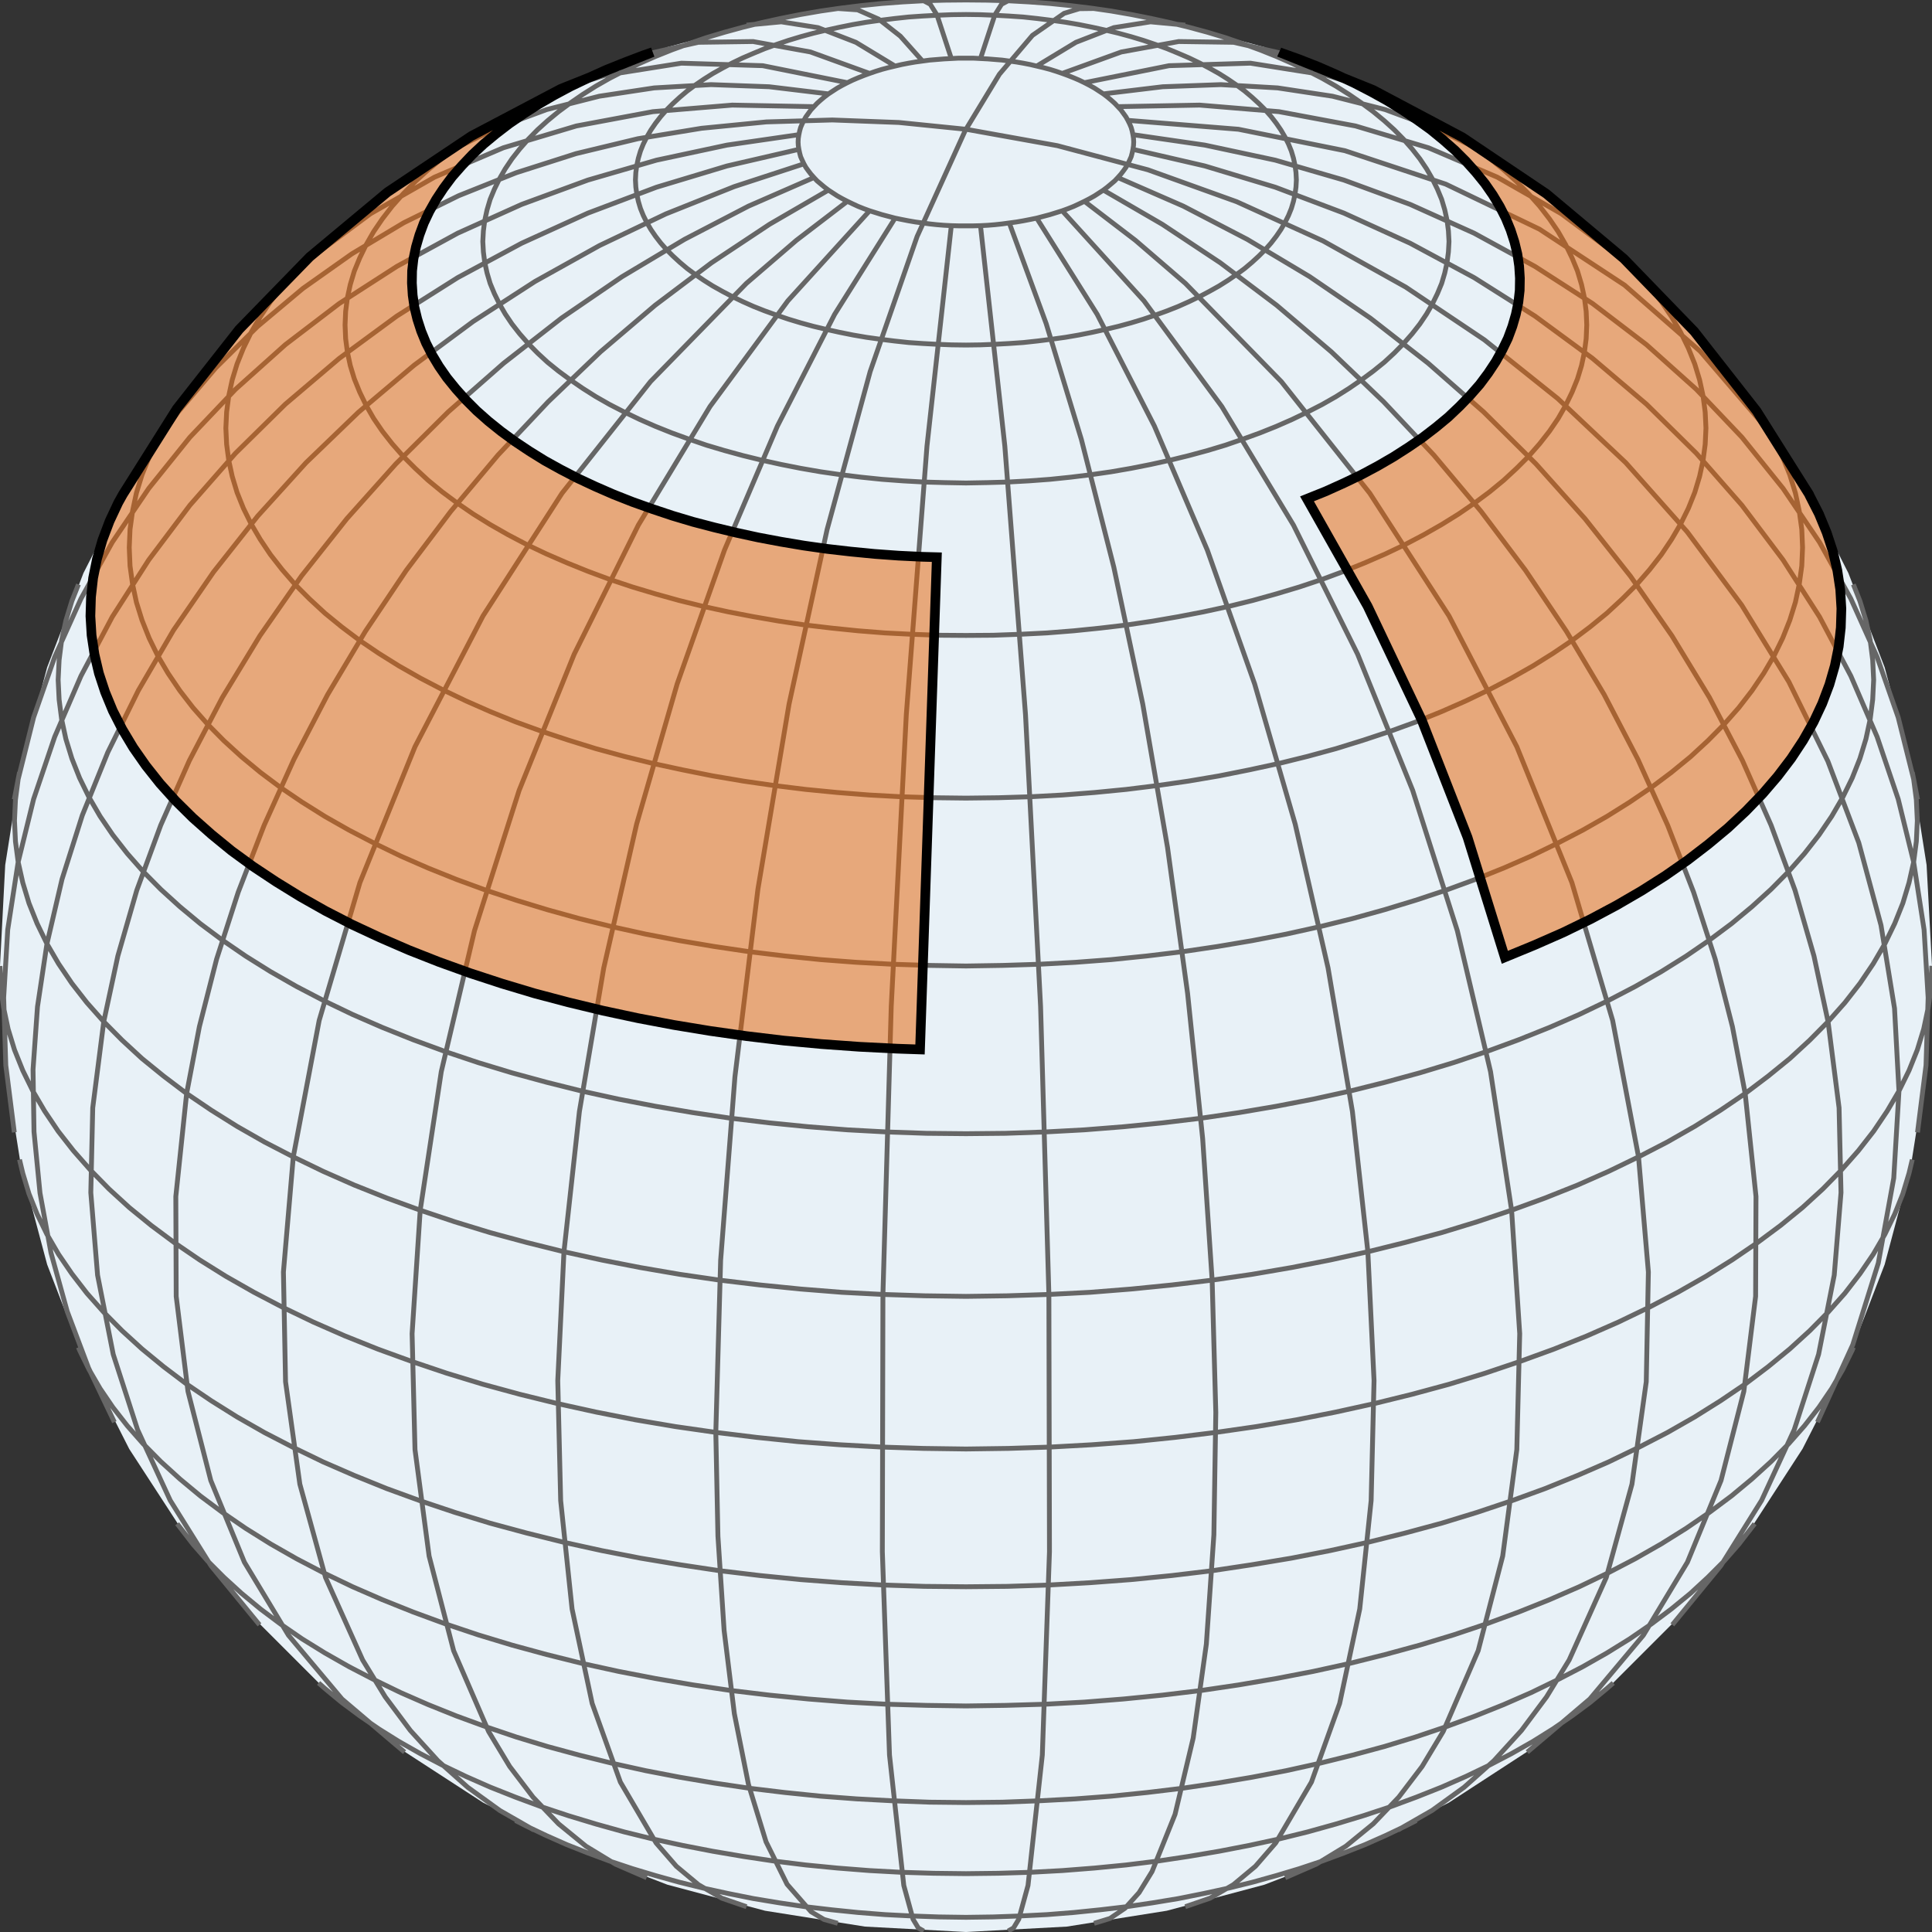 <svg xmlns="http://www.w3.org/2000/svg" width="100" height="100"><rect width="100%" height="100%" fill="#333333" stroke="none"/><style>
path {
  fill: none;
  stroke: #000;
}
.background {
  stroke: none;
  fill: rgb(232,241,247);
}
.graticule {
  stroke: #666;
  stroke-width: .25px;
}
.bounds {
  fill: rgba(230,97,1,.5);
  stroke: #000;
  stroke-width: .5px;
  pointer-events: none;
}
</style>
<path class="background" d="M50,100L44.77,99.72L39.60,98.90L34.54,97.55L29.66,95.67L25.00,93.30L20.61,90.45L16.54,87.15L12.84,83.45L9.54,79.38L6.69,75.00L4.32,70.33L2.44,65.45L1.09,60.39L0.27,55.22L0,50.00L0.27,44.77L1.09,39.60L2.44,34.54L4.32,29.66L6.69,25.00L9.54,20.61L12.84,16.54L16.54,12.84L20.61,9.54L24.99,6.69L29.66,4.32L34.54,2.44L39.60,1.09L44.77,0.27L50,0L55.22,0.27L60.39,1.09L65.45,2.44L70.33,4.32L74.99,6.69L79.38,9.54L83.45,12.84L87.15,16.54L90.45,20.61L93.30,24.99L95.67,29.66L97.55,34.54L98.90,39.60L99.72,44.77L100,49.99L99.72,55.22L98.90,60.39L97.55,65.45L95.67,70.33L93.30,74.99L90.45,79.38L87.15,83.45L83.45,87.15L79.38,90.45L75.00,93.30L70.33,95.67L65.45,97.55L60.39,98.90L55.22,99.72L50,100Z"></path>
<path class="graticule" d="M56.63,0.44L55.87,0.45L55.08,0.69L53.44,1.83L51.73,3.84L50.00,6.69M5.92,26.38L7.46,23.79L9.21,21.34L11.17,19.04L13.33,16.90L15.68,14.93L18.21,13.14L20.90,11.53L23.74,10.13L26.72,8.94L29.82,7.95L33.02,7.18L36.31,6.64L39.67,6.31L43.08,6.21L46.53,6.34L49.99,6.69M43.36,99.55L42.65,99.35L41.98,98.95L40.74,97.53L39.65,95.33L38.74,92.36L38.01,88.70L37.48,84.39L37.16,79.51L37.05,74.14L37.30,65.23L38.04,55.73L39.23,46.02L40.84,36.45L42.81,27.41L45.04,19.23L47.47,12.24L49.99,6.69M94.07,73.61L95.90,69.60L97.22,65.38L98.02,60.98L98.29,56.47L98.06,52.19L97.36,47.89L96.21,43.62L94.61,39.40L92.59,35.29L90.15,31.32L87.33,27.53L84.15,23.95L80.63,20.63L76.83,17.59L72.76,14.86L68.48,12.47L64.01,10.44L59.42,8.79L54.73,7.54L50.00,6.69M0,50L0.04,51.09L0.19,52.17L0.42,53.26L0.75,54.34L1.18,55.41L1.70,56.47L2.31,57.51L3.01,58.55L3.80,59.56L4.68,60.56L5.64,61.54L6.69,62.5L7.83,63.43L9.04,64.33L10.33,65.21L11.69,66.06L13.13,66.88L14.64,67.67L16.22,68.43L17.86,69.15L19.56,69.83L21.32,70.47L23.13,71.08L25.00,71.65L26.91,72.17L28.86,72.65L30.86,73.09L32.89,73.49L34.96,73.84L37.05,74.14L39.17,74.40L41.31,74.62L43.47,74.78L45.64,74.90L47.81,74.97L50,75L52.18,74.97L54.35,74.90L56.52,74.78L58.68,74.62L60.82,74.40L62.94,74.14L65.03,73.84L67.10,73.49L69.13,73.09L71.13,72.65L73.08,72.17L75,71.65L76.86,71.08L78.67,70.47L80.43,69.83L82.13,69.15L83.77,68.43L85.35,67.67L86.86,66.88L88.30,66.06L89.66,65.21L90.95,64.33L92.16,63.43L93.30,62.5L94.35,61.54L95.31,60.56L96.19,59.56L96.98,58.55L97.68,57.51L98.29,56.47L98.81,55.41L99.24,54.34L99.57,53.26L99.80,52.17L99.95,51.09L99.99,49.99M52.18,0.04L51.84,0.22L51.49,0.78L50.75,3.03M47.81,0.04L48.15,0.22L48.50,0.78L49.24,3.03M43.36,0.44L44.39,0.51L45.48,0.99L46.60,1.87L47.75,3.16M38.64,1.30L40.44,1.13L42.34,1.43L44.30,2.19L46.33,3.42M33.47,2.80L36.14,2.19L38.98,2.15L41.95,2.69L45.01,3.80M27.63,5.27L29.43,4.49L31.30,3.90L35.27,3.27L39.48,3.40L43.86,4.28M20.94,9.30L23.24,7.84L25.70,6.63L28.30,5.67L31.02,4.98L33.86,4.55L36.80,4.38L39.81,4.49L42.88,4.86M13.43,15.89L16.15,13.31L19.18,11.06L22.49,9.17L26.05,7.65L29.83,6.52L33.79,5.78L37.90,5.44L42.13,5.52M0.74,41.38L0.94,40.33L1.74,37.13L2.83,34.01L4.19,30.99L5.81,28.07L7.70,25.28L9.83,22.63L12.19,20.15L14.77,17.84L17.56,15.71L20.54,13.79L23.69,12.07L27.00,10.58L30.43,9.32L33.98,8.29L37.63,7.51L41.35,6.97M0.74,58.61L0.30,55.14L0.19,51.64L0.40,48.12L0.94,44.62L1.74,41.36L2.83,38.14L4.19,34.99L5.81,31.93L7.70,28.98L9.83,26.15L12.19,23.46L14.77,20.92L17.56,18.55L20.54,16.36L23.69,14.37L27.00,12.59L30.43,11.03L33.98,9.69L37.63,8.59L41.35,7.73M5.92,73.61L4.58,70.80L3.48,67.88L2.64,64.85L2.07,61.75L1.76,58.58L1.71,55.36L1.94,52.11L2.43,48.85L3.21,45.51L4.26,42.20L5.58,38.94L7.16,35.74L8.98,32.62L11.05,29.61L13.34,26.71L15.84,23.95L18.55,21.34L21.44,18.90L24.49,16.64L27.69,14.57L31.03,12.71L34.47,11.07L38.00,9.66L41.61,8.48M13.43,84.10L10.92,81.04L8.81,77.66L7.12,74.00L5.86,70.10L5.05,66.00L4.70,61.73L4.80,57.34L5.37,52.88L6.10,49.48L7.08,46.08L8.32,42.71L9.80,39.37L11.51,36.10L13.45,32.91L15.60,29.82L17.95,26.85L20.49,24.01L23.20,21.32L26.07,18.80L29.07,16.46L32.20,14.32L35.43,12.39L38.74,10.67L42.13,9.19M20.94,90.69L17.70,87.94L14.93,84.64L12.65,80.86L10.91,76.63L9.73,72.02L9.12,67.10L9.10,61.93L9.66,56.60L10.32,53.14L11.21,49.65L12.33,46.18L13.67,42.72L15.21,39.31L16.96,35.95L18.91,32.68L21.03,29.52L23.33,26.47L25.78,23.55L28.37,20.80L31.08,18.21L33.91,15.80L36.83,13.60L39.83,11.61L42.88,9.84M27.63,94.72L25.87,93.71L24.21,92.51L22.66,91.13L21.24,89.57L19.94,87.83L18.77,85.92L16.85,81.65L15.52,76.82L14.78,71.52L14.67,65.84L15.18,59.88L16.52,52.82L18.63,45.68L21.48,38.65L25,31.88L29.09,25.53L33.67,19.75L38.63,14.67L41.22,12.44L43.86,10.42M33.47,97.19L31.86,96.49L30.33,95.56L28.91,94.40L27.59,93.02L26.38,91.43L25.29,89.62L23.48,85.44L22.21,80.54L21.48,75.03L21.33,69.03L21.75,62.64L22.84,55.47L24.56,48.17L26.87,40.91L29.72,33.86L33.04,27.18L36.75,21.04L40.78,15.57L45.01,10.91M38.64,98.69L37.36,98.25L36.15,97.55L35.01,96.60L33.96,95.39L32.11,92.24L30.65,88.17L29.61,83.28L29.02,77.67L28.87,71.46L29.19,64.79L29.99,57.53L31.25,50.10L32.95,42.66L35.05,35.40L37.50,28.47L40.24,22.05L43.20,16.27L46.33,11.29M47.81,99.95L47.53,99.79L47.26,99.34L46.78,97.59L46.04,90.84L45.67,80.32L45.70,67.00L46.13,52.09L46.91,36.99L47.98,23.09L49.24,11.68M52.18,99.95L52.46,99.79L52.73,99.34L53.21,97.59L53.95,90.84L54.32,80.32L54.29,67.00L53.86,52.09L53.08,36.99L52.01,23.09L50.75,11.68M56.63,99.55L57.45,99.30L58.23,98.77L58.96,97.96L59.63,96.87L60.82,93.91L61.76,89.96L62.44,85.10L62.83,79.44L62.93,73.11L62.74,66.26L62.25,58.94L61.47,51.42L60.43,43.86L59.15,36.45L57.65,29.35L55.97,22.74L54.15,16.75L52.24,11.54M61.35,98.69L62.63,98.25L63.84,97.55L64.98,96.60L66.03,95.39L67.88,92.24L69.34,88.17L70.38,83.28L70.97,77.67L71.12,71.46L70.80,64.79L70.00,57.53L68.74,50.10L67.04,42.66L64.94,35.40L62.49,28.47L59.75,22.05L56.79,16.27L53.66,11.29M66.52,97.19L68.13,96.49L69.66,95.56L71.08,94.40L72.40,93.02L73.61,91.43L74.70,89.62L76.51,85.44L77.78,80.54L78.51,75.03L78.66,69.03L78.24,62.64L77.15,55.47L75.43,48.17L73.12,40.91L70.27,33.86L66.95,27.18L63.24,21.04L59.21,15.57L54.98,10.91M72.36,94.72L74.12,93.71L75.78,92.51L77.33,91.13L78.75,89.57L80.05,87.83L81.22,85.92L83.14,81.65L84.47,76.82L85.21,71.52L85.32,65.84L84.81,59.88L83.47,52.82L81.36,45.68L78.51,38.65L75,31.88L70.90,25.53L66.32,19.75L61.36,14.67L58.77,12.44L56.13,10.42M79.05,90.69L82.29,87.94L85.06,84.64L87.34,80.86L89.08,76.63L90.26,72.02L90.87,67.10L90.89,61.93L90.33,56.60L89.67,53.14L88.78,49.65L87.66,46.18L86.32,42.72L84.78,39.31L83.03,35.95L81.08,32.68L78.96,29.52L76.66,26.47L74.21,23.55L71.62,20.80L68.91,18.21L66.08,15.80L63.16,13.60L60.16,11.61L57.11,9.84M86.56,84.10L89.07,81.04L91.18,77.66L92.87,74.00L94.13,70.10L94.94,66.00L95.29,61.73L95.19,57.34L94.62,52.88L93.89,49.48L92.91,46.08L91.67,42.71L90.19,39.37L88.48,36.10L86.54,32.91L84.39,29.82L82.04,26.85L79.50,24.01L76.79,21.32L73.92,18.80L70.92,16.46L67.79,14.32L64.56,12.39L61.25,10.67L57.86,9.19M99.25,58.61L99.69,55.14L99.80,51.64L99.59,48.12L99.05,44.62L98.25,41.36L97.16,38.14L95.80,34.99L94.18,31.93L92.29,28.98L90.16,26.15L87.80,23.46L85.22,20.92L82.43,18.55L79.45,16.36L76.30,14.37L72.99,12.59L69.56,11.03L66.01,9.69L62.36,8.59L58.64,7.73M99.25,41.38L99.05,40.33L98.25,37.13L97.16,34.01L95.80,30.99L94.18,28.07L92.29,25.28L90.16,22.63L87.80,20.15L85.22,17.84L82.43,15.71L79.45,13.79L76.30,12.07L72.99,10.58L69.56,9.32L66.01,8.29L62.36,7.51L58.64,6.97M94.07,26.38L91.34,22.07L88.00,18.18L84.09,14.76L79.68,11.86L74.83,9.53L69.61,7.80L64.10,6.69L58.38,6.23M86.56,15.89L83.84,13.31L80.81,11.06L77.50,9.17L73.94,7.65L70.16,6.52L66.20,5.78L62.09,5.44L57.86,5.52M79.05,9.30L76.75,7.84L74.29,6.63L71.69,5.67L68.97,4.98L66.13,4.55L63.19,4.38L60.18,4.49L57.11,4.86M72.36,5.27L70.56,4.49L68.69,3.90L64.72,3.27L60.51,3.40L56.13,4.28M66.52,2.80L63.85,2.19L61.01,2.15L58.04,2.69L54.98,3.80M61.35,1.30L59.55,1.13L57.65,1.43L55.69,2.19L53.66,3.42M26.68,94.23L27.27,94.53L28.28,95.01L29.34,95.48L30.43,95.91L31.56,96.33L32.73,96.72L33.93,97.08L35.15,97.42L36.41,97.73L37.70,98.01L39.00,98.27L40.33,98.49L41.68,98.69L43.04,98.85L44.41,98.99L45.80,99.10L47.19,99.17L48.59,99.22L50,99.24L51.40,99.22L52.80,99.17L54.19,99.10L55.58,98.99L56.95,98.85L58.31,98.69L59.66,98.49L60.99,98.27L62.29,98.01L63.58,97.73L64.84,97.42L66.06,97.08L67.26,96.72L68.43,96.33L69.56,95.91L70.65,95.48L71.71,95.01L72.72,94.53L73.31,94.23M16.49,87.11L16.82,87.40L17.69,88.12L18.62,88.81L19.61,89.49L20.65,90.14L21.76,90.77L22.91,91.37L24.12,91.95L25.37,92.50L26.68,93.02L28.03,93.52L29.42,93.98L30.84,94.41L32.31,94.82L33.81,95.19L35.34,95.52L36.89,95.82L38.48,96.09L40.08,96.33L41.70,96.53L43.34,96.69L45.00,96.82L46.66,96.91L48.32,96.96L50,96.98L51.67,96.96L53.33,96.91L54.99,96.82L56.65,96.69L58.29,96.53L59.91,96.33L61.51,96.09L63.10,95.82L64.65,95.52L66.18,95.19L67.68,94.82L69.15,94.41L70.57,93.98L71.96,93.52L73.31,93.02L74.62,92.50L75.87,91.95L77.08,91.37L78.23,90.77L79.34,90.14L80.38,89.49L81.37,88.81L82.30,88.12L83.17,87.40L83.50,87.11M9.17,78.87L9.31,79.05L9.99,79.93L10.75,80.80L11.59,81.64L12.50,82.47L13.48,83.28L14.52,84.06L15.64,84.83L16.82,85.56L18.07,86.27L19.38,86.95L20.74,87.61L22.16,88.23L23.63,88.82L25.16,89.38L26.73,89.91L28.34,90.40L30.00,90.85L31.70,91.27L33.42,91.65L35.19,91.99L36.97,92.29L38.79,92.56L40.62,92.78L42.48,92.97L44.34,93.11L46.22,93.21L48.11,93.28L50,93.30L51.88,93.28L53.77,93.21L55.65,93.11L57.51,92.97L59.37,92.78L61.20,92.56L63.02,92.29L64.80,91.99L66.57,91.65L68.29,91.27L69.99,90.85L71.65,90.40L73.26,89.91L74.83,89.38L76.36,88.82L77.83,88.23L79.25,87.61L80.61,86.95L81.92,86.27L83.17,85.56L84.35,84.83L85.47,84.06L86.51,83.28L87.5,82.47L88.40,81.64L89.24,80.80L90.00,79.93L90.68,79.05L90.82,78.87M4.06,69.74L4.12,69.89L4.61,70.89L5.18,71.87L5.84,72.84L6.59,73.80L7.41,74.73L8.32,75.65L9.31,76.55L10.37,77.43L11.51,78.28L12.72,79.11L14.00,79.91L15.35,80.68L16.77,81.42L18.25,82.13L19.79,82.80L21.39,83.44L23.05,84.05L24.75,84.62L26.50,85.15L28.30,85.64L30.14,86.10L32.01,86.51L33.93,86.88L35.87,87.21L37.83,87.50L39.83,87.74L41.84,87.94L43.86,88.10L45.90,88.21L47.95,88.27L50,88.30L52.04,88.27L54.09,88.21L56.13,88.10L58.15,87.94L60.16,87.74L62.16,87.50L64.12,87.21L66.06,86.88L67.98,86.51L69.85,86.10L71.69,85.64L73.49,85.15L75.24,84.62L76.94,84.05L78.60,83.44L80.20,82.80L81.74,82.13L83.22,81.42L84.64,80.68L85.99,79.91L87.27,79.11L88.48,78.28L89.62,77.43L90.68,76.55L91.67,75.65L92.58,74.73L93.40,73.80L94.15,72.84L94.81,71.87L95.38,70.89L95.87,69.89L95.93,69.74M1.01,60.02L1.18,60.73L1.50,61.79L1.92,62.84L2.43,63.89L3.03,64.92L3.72,65.93L4.50,66.94L5.37,67.92L6.32,68.88L7.35,69.82L8.47,70.74L9.66,71.64L10.93,72.50L12.27,73.34L13.69,74.15L15.18,74.92L16.73,75.67L18.34,76.37L20.02,77.05L21.75,77.68L23.54,78.28L25.37,78.84L27.26,79.35L29.19,79.83L31.15,80.26L33.15,80.65L35.19,80.99L37.25,81.30L39.34,81.55L41.44,81.76L43.57,81.92L45.70,82.04L47.85,82.11L50,82.13L52.14,82.11L54.29,82.04L56.42,81.92L58.55,81.76L60.65,81.55L62.74,81.30L64.80,80.99L66.84,80.65L68.84,80.26L70.80,79.83L72.73,79.35L74.62,78.84L76.45,78.28L78.24,77.68L79.97,77.05L81.65,76.37L83.26,75.67L84.81,74.92L86.30,74.15L87.72,73.34L89.06,72.50L90.33,71.64L91.52,70.74L92.64,69.82L93.67,68.88L94.62,67.92L95.49,66.94L96.27,65.93L96.96,64.92L97.56,63.89L98.07,62.84L98.49,61.79L98.81,60.73L98.98,60.02M1.01,39.97L0.94,40.33L0.80,41.40L0.75,42.48L0.80,43.55L0.94,44.62L1.18,45.69L1.50,46.75L1.92,47.80L2.43,48.85L3.03,49.88L3.72,50.90L4.50,51.90L5.37,52.88L6.32,53.84L7.35,54.79L8.47,55.70L9.66,56.60L10.93,57.46L12.27,58.30L13.69,59.11L15.18,59.88L16.73,60.63L18.34,61.34L20.02,62.01L21.75,62.64L23.54,63.24L25.37,63.80L27.26,64.31L29.19,64.79L31.15,65.22L33.15,65.61L35.19,65.96L37.25,66.26L39.34,66.51L41.44,66.72L43.57,66.89L45.70,67.00L47.85,67.07L50,67.10L52.14,67.07L54.29,67.00L56.42,66.89L58.55,66.72L60.65,66.51L62.74,66.26L64.80,65.96L66.84,65.61L68.84,65.22L70.80,64.79L72.73,64.31L74.62,63.80L76.45,63.24L78.24,62.64L79.97,62.01L81.65,61.34L83.26,60.63L84.81,59.88L86.30,59.11L87.72,58.30L89.06,57.46L90.33,56.60L91.52,55.70L92.64,54.79L93.67,53.84L94.62,52.88L95.49,51.90L96.27,50.90L96.96,49.88L97.56,48.85L98.07,47.80L98.49,46.75L98.81,45.69L99.05,44.62L99.19,43.55L99.24,42.48L99.19,41.40L99.05,40.33L98.98,39.97M4.06,30.25L3.72,31.11L3.41,32.12L3.19,33.14L3.06,34.16L3.01,35.19L3.06,36.21L3.19,37.23L3.41,38.25L3.72,39.26L4.12,40.27L4.61,41.27L5.18,42.25L5.84,43.22L6.59,44.18L7.41,45.11L8.32,46.03L9.31,46.93L10.37,47.81L11.51,48.66L12.72,49.49L14.00,50.29L15.35,51.06L16.77,51.80L18.25,52.51L19.79,53.18L21.39,53.82L23.05,54.43L24.75,55.00L26.50,55.53L28.30,56.02L30.14,56.48L32.01,56.89L33.93,57.26L35.87,57.59L37.83,57.88L39.83,58.12L41.84,58.32L43.86,58.48L45.90,58.59L47.95,58.66L50,58.68L52.04,58.66L54.09,58.59L56.13,58.48L58.15,58.32L60.16,58.12L62.16,57.88L64.12,57.59L66.06,57.26L67.98,56.89L69.85,56.48L71.69,56.02L73.49,55.53L75.24,55.00L76.94,54.43L78.60,53.82L80.20,53.18L81.74,52.51L83.22,51.80L84.64,51.06L85.99,50.29L87.27,49.49L88.48,48.66L89.62,47.81L90.68,46.93L91.67,46.03L92.58,45.11L93.40,44.18L94.15,43.22L94.81,42.25L95.38,41.27L95.87,40.27L96.27,39.26L96.58,38.25L96.80,37.23L96.93,36.21L96.98,35.19L96.93,34.16L96.80,33.14L96.58,32.12L96.27,31.11L95.93,30.25M9.17,21.12L8.70,21.83L8.17,22.74L7.72,23.66L7.35,24.58L7.06,25.52L6.86,26.46L6.73,27.40L6.69,28.34L6.73,29.29L6.86,30.23L7.06,31.17L7.35,32.10L7.72,33.03L8.17,33.95L8.70,34.85L9.31,35.75L9.99,36.63L10.75,37.49L11.59,38.34L12.5,39.17L13.48,39.98L14.52,40.76L15.64,41.52L16.82,42.26L18.07,42.97L19.38,43.65L20.74,44.31L22.16,44.93L23.63,45.52L25.16,46.08L26.73,46.60L28.34,47.09L30.00,47.55L31.70,47.97L33.42,48.35L35.19,48.69L36.97,48.99L38.79,49.26L40.62,49.48L42.48,49.67L44.34,49.81L46.22,49.91L48.11,49.97L50,50L51.88,49.97L53.77,49.91L55.65,49.81L57.51,49.67L59.37,49.48L61.20,49.26L63.02,48.99L64.80,48.69L66.57,48.35L68.29,47.97L69.99,47.55L71.65,47.09L73.26,46.60L74.83,46.08L76.36,45.52L77.83,44.93L79.25,44.31L80.61,43.65L81.92,42.97L83.17,42.26L84.35,41.52L85.47,40.76L86.51,39.98L87.5,39.17L88.40,38.34L89.24,37.49L90.00,36.63L90.68,35.75L91.29,34.85L91.82,33.95L92.27,33.03L92.64,32.10L92.93,31.17L93.13,30.23L93.26,29.29L93.30,28.34L93.26,27.40L93.13,26.46L92.93,25.52L92.64,24.58L92.27,23.66L91.82,22.74L91.29,21.83L90.82,21.12M16.49,12.88L16.02,13.32L15.28,14.07L14.61,14.83L14.00,15.61L13.47,16.40L13.00,17.20L12.60,18.02L12.27,18.84L12.02,19.66L11.84,20.49L11.73,21.33L11.69,22.16L11.73,23.00L11.84,23.83L12.02,24.66L12.27,25.49L12.60,26.31L13.00,27.12L13.47,27.92L14.00,28.71L14.61,29.49L15.28,30.26L16.02,31.00L16.82,31.74L17.69,32.45L18.62,33.15L19.61,33.82L20.65,34.47L21.76,35.10L22.91,35.70L24.12,36.28L25.37,36.83L26.68,37.36L28.03,37.85L29.42,38.31L30.84,38.75L32.31,39.15L33.81,39.52L35.34,39.85L36.89,40.16L38.48,40.43L40.08,40.66L41.70,40.86L43.34,41.02L45.00,41.15L46.66,41.24L48.32,41.29L50,41.31L51.67,41.29L53.33,41.24L54.99,41.15L56.65,41.02L58.29,40.86L59.91,40.66L61.51,40.43L63.10,40.16L64.65,39.85L66.18,39.52L67.68,39.15L69.15,38.75L70.57,38.31L71.96,37.85L73.31,37.36L74.62,36.83L75.87,36.28L77.08,35.70L78.23,35.10L79.34,34.47L80.38,33.82L81.37,33.15L82.30,32.45L83.17,31.74L83.97,31.00L84.71,30.26L85.38,29.49L85.99,28.71L86.52,27.92L86.99,27.12L87.39,26.31L87.72,25.49L87.97,24.66L88.15,23.83L88.26,23.00L88.30,22.16L88.26,21.33L88.15,20.49L87.97,19.66L87.72,18.84L87.39,18.02L86.99,17.20L86.52,16.40L85.99,15.61L85.38,14.83L84.71,14.07L83.97,13.32L83.50,12.88M26.68,5.76L26.30,5.97L25.37,6.49L24.50,7.04L23.67,7.61L22.89,8.19L22.16,8.79L21.49,9.40L20.87,10.03L20.30,10.67L19.79,11.33L19.34,11.99L18.95,12.67L18.62,13.35L18.34,14.03L18.13,14.73L17.98,15.42L17.89,16.12L17.86,16.82L17.89,17.53L17.98,18.22L18.13,18.92L18.34,19.61L18.62,20.30L18.95,20.98L19.34,21.66L19.79,22.32L20.30,22.97L20.87,23.62L21.49,24.24L22.16,24.86L22.89,25.46L23.67,26.04L24.50,26.61L25.37,27.15L26.30,27.68L27.27,28.19L28.28,28.67L29.34,29.13L30.43,29.57L31.56,29.99L32.73,30.38L33.93,30.74L35.15,31.08L36.41,31.39L37.70,31.67L39.00,31.92L40.33,32.15L41.68,32.35L43.04,32.51L44.41,32.65L45.80,32.76L47.19,32.83L48.59,32.88L50,32.89L51.40,32.88L52.80,32.83L54.19,32.76L55.58,32.65L56.95,32.51L58.31,32.35L59.66,32.15L60.99,31.92L62.29,31.67L63.58,31.39L64.84,31.08L66.06,30.74L67.26,30.38L68.43,29.99L69.56,29.57L70.65,29.13L71.71,28.67L72.72,28.19L73.69,27.68L74.62,27.15L75.49,26.61L76.32,26.04L77.10,25.46L77.83,24.86L78.50,24.24L79.12,23.62L79.69,22.97L80.20,22.32L80.65,21.66L81.04,20.98L81.37,20.30L81.65,19.61L81.86,18.92L82.01,18.22L82.10,17.53L82.13,16.82L82.10,16.12L82.01,15.42L81.86,14.73L81.65,14.03L81.37,13.35L81.04,12.67L80.65,11.99L80.20,11.33L79.69,10.67L79.12,10.03L78.50,9.40L77.83,8.79L77.10,8.19L76.32,7.61L75.49,7.04L74.62,6.49L73.69,5.97L73.31,5.76M56.47,0.42L55.41,0.29L54.34,0.18L53.26,0.10L52.17,0.04L51.09,0.01L50,0M50,0L48.90,0.01L47.82,0.04L46.73,0.10L45.65,0.18L44.58,0.29L43.52,0.42L42.48,0.57L41.44,0.75L40.43,0.95L39.43,1.17L38.45,1.41L37.50,1.67L36.56,1.95L35.66,2.26L34.78,2.58L33.93,2.92L33.11,3.28L32.32,3.66L31.56,4.05L30.84,4.46L30.16,4.89L29.52,5.33L28.91,5.78L28.34,6.25L27.82,6.72L27.34,7.21L26.90,7.71L26.50,8.22L26.15,8.74L25.85,9.26L25.59,9.79L25.37,10.32L25.21,10.86L25.09,11.41L25.02,11.95L24.99,12.5L25.02,13.04L25.09,13.58L25.21,14.13L25.37,14.67L25.59,15.20L25.85,15.73L26.15,16.25L26.50,16.77L26.90,17.28L27.34,17.78L27.82,18.27L28.34,18.75L28.91,19.21L29.52,19.66L30.16,20.10L30.84,20.53L31.56,20.94L32.32,21.33L33.11,21.71L33.93,22.07L34.78,22.41L35.66,22.73L36.56,23.04L37.5,23.32L38.45,23.58L39.43,23.82L40.43,24.04L41.44,24.24L42.48,24.42L43.52,24.57L44.58,24.70L45.65,24.81L46.73,24.89L47.82,24.95L48.90,24.98L50,25.00L51.09,24.98L52.17,24.95L53.26,24.89L54.34,24.81L55.41,24.70L56.47,24.57L57.51,24.42L58.55,24.24L59.56,24.04L60.56,23.82L61.54,23.58L62.5,23.32L63.43,23.04L64.33,22.73L65.21,22.41L66.06,22.07L66.88,21.71L67.67,21.33L68.43,20.94L69.15,20.53L69.83,20.10L70.47,19.66L71.08,19.21L71.65,18.75L72.17,18.27L72.65,17.78L73.09,17.28L73.49,16.77L73.84,16.25L74.14,15.73L74.40,15.20L74.62,14.67L74.78,14.13L74.90,13.58L74.97,13.04L75,12.5L74.97,11.95L74.90,11.41L74.78,10.86L74.62,10.32L74.40,9.79L74.14,9.26L73.84,8.74L73.49,8.22L73.09,7.71L72.65,7.21L72.17,6.72L71.65,6.25L71.08,5.78L70.47,5.33L69.83,4.89L69.15,4.46L68.43,4.05L67.67,3.66L66.88,3.28L66.06,2.92L65.21,2.58L64.33,2.26L63.43,1.95L62.50,1.67L61.54,1.41L60.56,1.17L59.56,0.95L58.55,0.75L57.51,0.57L56.47,0.42M54.42,1.05L53.70,0.96L52.96,0.88L52.23,0.83L51.49,0.79L50.74,0.76L50,0.75L49.25,0.76L48.50,0.79L47.76,0.83L47.03,0.88L46.29,0.96L45.57,1.05L44.85,1.15L44.15,1.27L43.45,1.41L42.77,1.56L42.10,1.72L41.44,1.90L40.81,2.09L40.19,2.30L39.58,2.52L39.00,2.76L38.44,3.00L37.90,3.26L37.39,3.53L36.89,3.81L36.43,4.10L35.99,4.40L35.57,4.71L35.19,5.03L34.83,5.36L34.50,5.69L34.20,6.03L33.93,6.38L33.69,6.73L33.48,7.09L33.30,7.45L33.15,7.82L33.04,8.19L32.96,8.56L32.91,8.93L32.89,9.31L32.91,9.68L32.96,10.05L33.04,10.42L33.15,10.79L33.30,11.16L33.48,11.52L33.69,11.88L33.93,12.23L34.20,12.58L34.50,12.92L34.83,13.25L35.19,13.58L35.57,13.90L35.99,14.21L36.43,14.51L36.89,14.80L37.39,15.08L37.90,15.35L38.44,15.61L39.00,15.86L39.58,16.09L40.19,16.31L40.81,16.52L41.44,16.71L42.10,16.89L42.77,17.05L43.45,17.20L44.15,17.34L44.85,17.46L45.57,17.56L46.29,17.65L47.03,17.73L47.76,17.78L48.50,17.82L49.25,17.85L50,17.86L50.74,17.85L51.49,17.82L52.23,17.78L52.96,17.73L53.70,17.65L54.42,17.56L55.14,17.46L55.84,17.34L56.54,17.20L57.22,17.05L57.89,16.89L58.55,16.71L59.18,16.52L59.80,16.31L60.41,16.09L60.99,15.86L61.55,15.61L62.09,15.35L62.60,15.08L63.10,14.80L63.56,14.51L64.00,14.21L64.42,13.90L64.80,13.58L65.16,13.25L65.49,12.92L65.79,12.58L66.06,12.23L66.30,11.88L66.51,11.52L66.69,11.16L66.84,10.79L66.95,10.42L67.03,10.05L67.08,9.68L67.10,9.31L67.08,8.93L67.03,8.56L66.95,8.19L66.84,7.82L66.69,7.45L66.51,7.09L66.30,6.73L66.06,6.38L65.79,6.03L65.49,5.69L65.16,5.36L64.80,5.03L64.42,4.71L64.00,4.40L63.56,4.10L63.10,3.81L62.60,3.53L62.09,3.26L61.55,3.00L60.99,2.76L60.41,2.52L59.80,2.30L59.18,2.09L58.55,1.90L57.89,1.72L57.22,1.56L56.54,1.41L55.84,1.27L55.14,1.15L54.42,1.05M52.24,3.16L51.87,3.11L51.50,3.08L51.13,3.05L50.75,3.03L50.37,3.01L50,3.01L49.62,3.01L49.24,3.03L48.86,3.05L48.49,3.08L48.12,3.11L47.75,3.16L47.38,3.21L47.03,3.27L46.67,3.34L46.33,3.42L45.99,3.50L45.65,3.59L45.33,3.69L45.01,3.80L44.71,3.91L44.41,4.03L44.13,4.15L43.86,4.28L43.59,4.42L43.34,4.56L43.11,4.71L42.88,4.86L42.67,5.02L42.48,5.18L42.29,5.35L42.13,5.52L41.97,5.69L41.84,5.87L41.71,6.05L41.61,6.23L41.52,6.41L41.44,6.60L41.39,6.78L41.35,6.97L41.32,7.16L41.31,7.35L41.32,7.54L41.35,7.73L41.39,7.92L41.44,8.11L41.52,8.29L41.61,8.48L41.71,8.66L41.84,8.84L41.97,9.01L42.13,9.19L42.29,9.36L42.48,9.52L42.67,9.68L42.88,9.84L43.11,9.99L43.34,10.14L43.59,10.28L43.86,10.42L44.13,10.55L44.41,10.68L44.71,10.80L45.01,10.91L45.33,11.01L45.65,11.11L45.99,11.20L46.33,11.29L46.67,11.36L47.03,11.43L47.38,11.49L47.75,11.54L48.12,11.59L48.49,11.63L48.86,11.66L49.24,11.68L49.62,11.69L50,11.69L50.37,11.69L50.75,11.68L51.13,11.66L51.50,11.63L51.87,11.59L52.24,11.54L52.61,11.49L52.96,11.43L53.32,11.36L53.66,11.29L54.00,11.20L54.34,11.11L54.66,11.01L54.98,10.91L55.28,10.80L55.58,10.68L55.86,10.55L56.13,10.42L56.40,10.28L56.65,10.14L56.88,9.99L57.11,9.84L57.32,9.68L57.51,9.52L57.70,9.36L57.86,9.19L58.02,9.01L58.15,8.84L58.28,8.66L58.38,8.48L58.47,8.29L58.55,8.11L58.60,7.92L58.64,7.73L58.67,7.54L58.68,7.35L58.67,7.16L58.64,6.97L58.60,6.78L58.55,6.60L58.47,6.41L58.38,6.23L58.28,6.05L58.15,5.87L58.02,5.69L57.86,5.52L57.70,5.35L57.51,5.18L57.32,5.02L57.11,4.86L56.88,4.71L56.65,4.56L56.40,4.42L56.13,4.28L55.86,4.15L55.58,4.03L55.28,3.91L54.98,3.80L54.66,3.69L54.34,3.59L54.00,3.50L53.66,3.42L53.32,3.34L52.96,3.27L52.61,3.21L52.24,3.16"></path>
<path class="bounds" d="M33.78,2.70L33.34,2.85L32.34,3.23L31.37,3.62L30.44,4.04L29.54,4.47L28.68,4.93L27.87,5.40L27.09,5.90L26.36,6.40L25.67,6.93L25.03,7.46L24.44,8.01L23.90,8.58L23.40,9.15L22.96,9.74L22.57,10.33L22.23,10.93L21.94,11.54L21.71,12.16L21.53,12.78L21.40,13.40L21.33,14.02L21.32,14.65L21.36,15.28L21.45,15.90L21.60,16.52L21.80,17.14L22.05,17.75L22.36,18.36L22.72,18.96L23.13,19.55L23.60,20.13L24.11,20.70L24.67,21.26L25.28,21.80L25.94,22.33L26.65,22.85L27.40,23.35L28.19,23.84L29.02,24.30L29.89,24.75L30.81,25.18L31.75,25.59L32.74,25.98L33.75,26.34L34.80,26.69L35.87,27.01L36.98,27.30L38.10,27.57L39.25,27.82L40.42,28.04L41.61,28.24L42.81,28.41L44.03,28.55L45.26,28.67L46.50,28.76L47.74,28.82L48.49,28.84L47.62,54.32L46.44,54.28L44.47,54.18L42.52,54.04L40.57,53.86L38.65,53.63L36.75,53.36L34.87,53.05L33.02,52.70L31.20,52.31L29.42,51.88L27.68,51.42L25.98,50.91L24.33,50.37L22.72,49.79L21.17,49.18L19.67,48.53L18.23,47.86L16.85,47.15L15.54,46.41L14.29,45.64L13.10,44.85L11.99,44.04L10.95,43.19L9.98,42.33L9.09,41.45L8.28,40.55L7.55,39.63L6.90,38.70L6.33,37.75L5.84,36.79L5.44,35.82L5.12,34.85L4.89,33.87L4.74,32.88L4.68,31.89L4.71,30.90L4.82,29.92L5.02,28.93L5.30,27.96L5.67,26.98L6.12,26.02L6.36,25.59L6.36,25.59L9.15,21.16L12.38,17.05L16.03,13.30L20.05,9.95L24.40,7.04L29.03,4.60ZM93.64,25.59L93.66,25.64L94.15,26.60L94.55,27.57L94.87,28.54L95.10,29.52L95.25,30.51L95.31,31.50L95.28,32.49L95.17,33.47L94.97,34.46L94.69,35.43L94.32,36.41L93.87,37.37L93.33,38.32L92.71,39.26L92.01,40.18L91.23,41.09L90.37,41.98L89.44,42.85L88.42,43.70L87.34,44.53L86.19,45.33L84.96,46.11L83.67,46.86L82.32,47.58L80.90,48.27L79.42,48.92L77.89,49.55L77.89,49.55L75.96,43.34L73.58,37.25L70.79,31.38L67.65,25.82L68.62,25.43L69.55,25.01L70.45,24.58L71.31,24.12L72.12,23.65L72.90,23.15L73.63,22.65L74.32,22.12L74.96,21.59L75.55,21.03L76.09,20.47L76.59,19.90L77.03,19.31L77.42,18.72L77.76,18.11L78.05,17.51L78.28,16.89L78.46,16.27L78.59,15.65L78.66,15.03L78.67,14.40L78.63,13.77L78.54,13.15L78.39,12.53L78.19,11.91L77.94,11.30L77.63,10.69L77.27,10.09L76.86,9.50L76.39,8.92L75.88,8.35L75.32,7.79L74.71,7.25L74.05,6.71L73.34,6.20L72.59,5.70L71.80,5.21L70.97,4.75L70.10,4.30L69.18,3.87L68.24,3.46L67.25,3.07L66.24,2.71L66.22,2.70L66.22,2.70L71.08,4.66L75.70,7.11L80.04,10.03L84.05,13.39L87.69,17.15L90.92,21.27Z"></path>
</svg>
